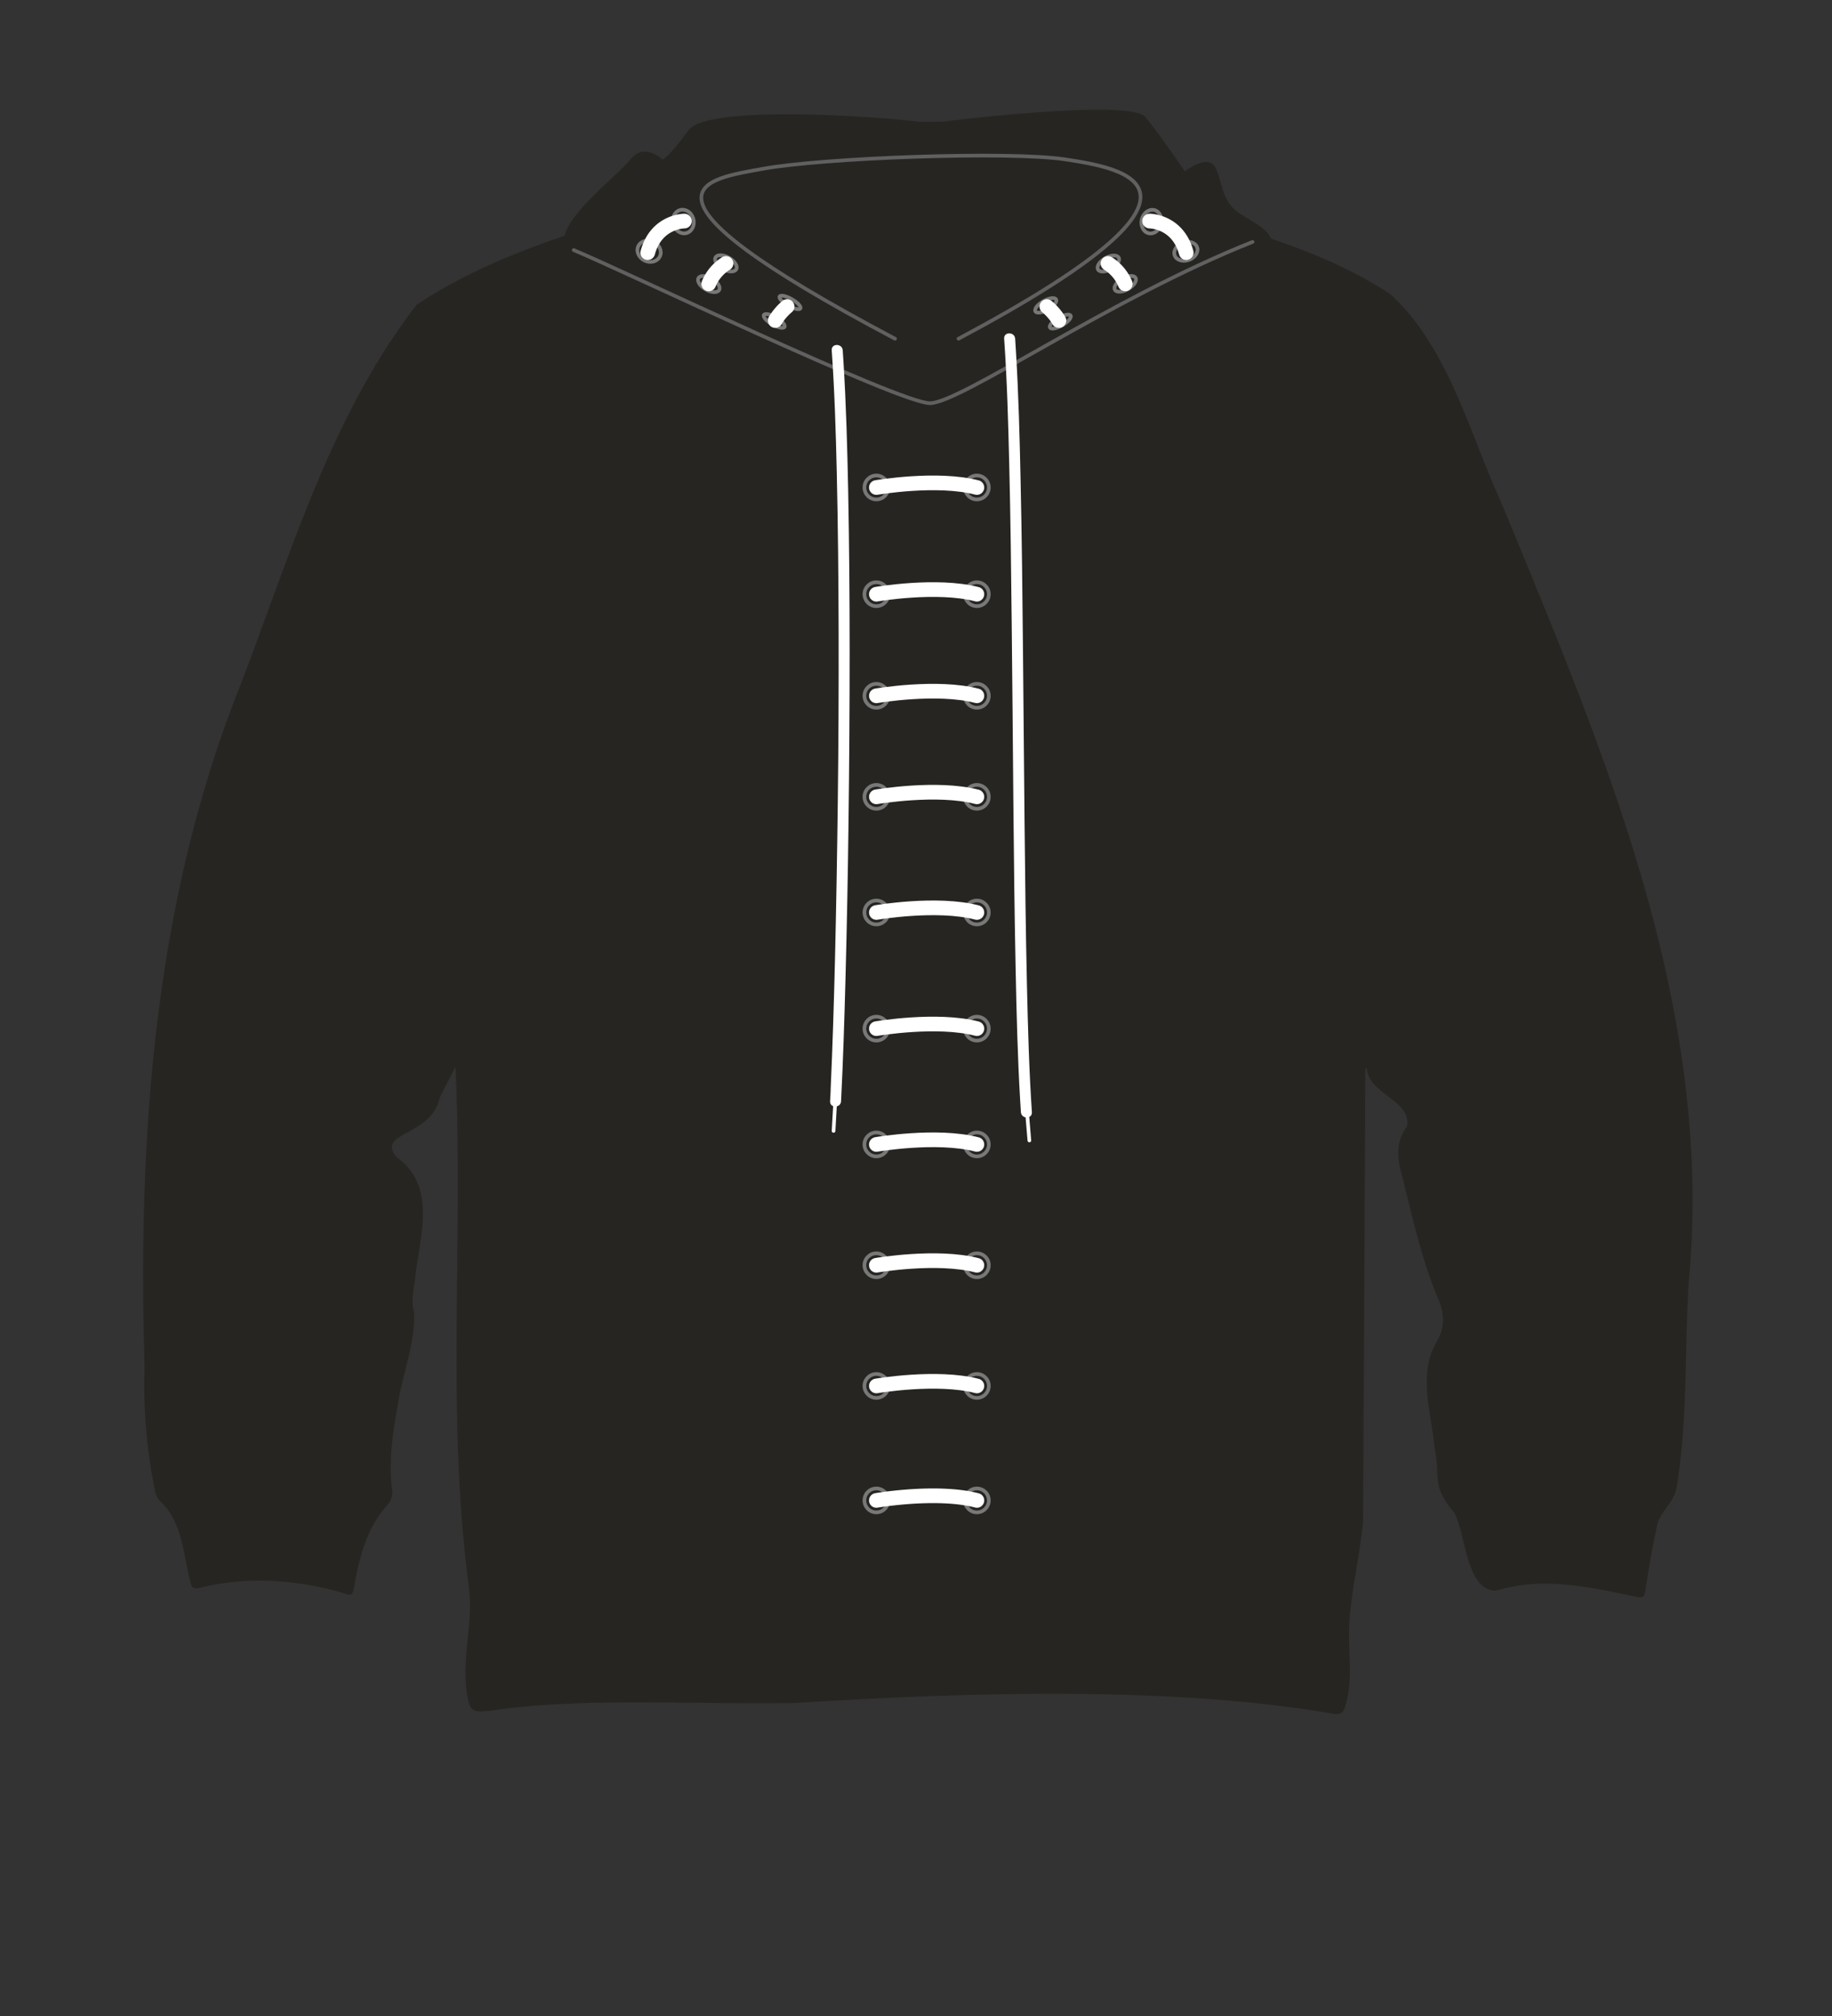 <svg xmlns="http://www.w3.org/2000/svg" width="500" height="550" viewBox="0 0 500 550"><rect x="0" y="0" width="500" height="550" fill="#333333" stroke="none"/><path d="M338.6 58.43c-5.35-3.37-4.85-8.67-6.86-12.68s-8.35 1-8.35 1-6.52-9.53-10.7-14.77S257 33.22 257 33.22h-6c-10.95-1.37-57.91-4.79-63.07 2.3-5.85 8-7.19 8-7.19 8s-4.85-4.85-8.69 0-21 17.48-17.66 23.8 38.11 17.55 38.11 17.55l58 23.79S345.45 72 346.79 67.82s-2.79-6.02-8.19-9.39z" fill="#262521"/><path d="M372.64 291.56q-.27 61.73-.64 123.44c-.81 9-2.68 16.41-3.55 25.44-1 10.07 1.34 17.05-1.5 25.64-.59 1.76-2 1.66-3.35 1.43-44.6-7.72-101.6-5.7-146.6-2.9-24.6.57-58.62-1.68-83 2.09-5.23.59-5.68.27-6.62-4.83-1.35-11.26 1.94-18.53.53-29.31-6.15-46.82-1.39-94.37-3.6-141.53-1.42 2.83-2.94 5.6-4.29 8.46-2.37 10.68-17.5 9.3-11.81 16.18 11.11 7.95 6.41 21.38 5.15 32.56-.25 3.15-1.35 6.27-.37 9.58.51 8.44-3.19 16.94-4.38 25.31-1.5 8-2.61 15.83-1.54 23.93a5.1 5.1 0 01-1.13 3.3c-5.71 6.28-7.75 14-9.19 22.06-.57 3.18-.61 3-3.74 2-12.38-3.52-26.09-4.38-38.6-1.18-1.39.34-2.11 0-2.41-1.47-2-7.76-2.18-16.67-8.49-22.43a6.62 6.62 0 01-1.33-3.21 144.54 144.54 0 01-2.72-33.31c-1.91-63 2.6-126.93 26.19-186 13.61-35.43 24.56-73.32 48.07-103.67C141 65 173.75 59.42 204.18 48.4a3.16 3.16 0 012.72.43c5 5.55 11.46 8.41 18.56 9.67 19.19 2.43 41.29 5.55 58.65-4.88 2.85-1.27 4.2-6.53 7.87-5C321.1 59.12 353 63 379.42 80.21c15.94 14.59 21.63 38 30.45 57.21 27.81 67.48 58 137.39 51.05 212.08-1.19 18.65-.23 37.45-3.28 55.95-.49 4.66-5.21 7.1-5.56 11.78-1.22 5.28-2.08 10.65-2.91 16-.4 2.6-.41 2.83-3.08 2.33-12.48-2.66-25.26-5.49-37.8-1.58-8.34-.15-8.13-15.56-11.44-21.4-6.28-7.37-3.61-9-5.33-17.64-.9-9.7-4.68-20.27.79-29.26 2-3.53 1.86-7.05.51-10.66-4.9-11.28-7.4-23.41-10.45-35.29-1.07-4.3-1.31-8.49 1.61-12.34 1.51-7.23-10.43-8.68-10.93-15.93z" fill="#262521"/><path d="M244.27 92.41c-77.51-40.94-51.11-43.56-36.17-46.34 16.21-3 67.31-4.92 82.68-2.58 16.47 2.51 47.9 7.89-29.18 48.92" fill="none" stroke="#636363" stroke-linecap="round" stroke-linejoin="round" opacity=".95"/><path d="M156.58 68.23C169.64 73.61 245.47 110 253.8 110s49.3-28.66 88.06-44" fill="none" stroke="#636363" stroke-linecap="round" stroke-linejoin="round" opacity=".95"/><path d="M274.06 92.41c.79 11.33 1.11 22.69 1.38 34 .36 14.82.54 29.63.69 44.45q.25 24 .44 48c.14 15.12.31 30.23.62 45.34.24 11.95.53 23.91 1.23 35.85l.21 3.37c.13 1.92 3.13 1.93 3 0-.77-11.39-1.07-22.82-1.34-34.24-.34-14.85-.51-29.7-.66-44.55-.17-16-.28-32-.44-48-.14-15.08-.31-30.17-.64-45.25-.25-11.89-.55-23.78-1.28-35.65-.06-1.12-.14-2.23-.21-3.35-.14-1.91-3.14-1.93-3 0z" fill="#fff"/><path fill="none" stroke="#fff" stroke-linecap="round" stroke-linejoin="round" d="M280.13 301.45l.81 9.69"/><path d="M227 95.56c.78 11.15 1.12 22.33 1.38 33.5.33 14.3.46 28.61.5 42.91q.06 23.17-.22 46.34-.26 21.91-.78 43.83c-.29 11.64-.64 23.27-1.17 34.89 0 1.14-.11 2.27-.16 3.41-.1 1.93 2.9 1.92 3 0 .56-11.17.91-22.35 1.21-33.53q.57-21.47.83-42.93.3-23.17.3-46.34c0-14.61-.11-29.21-.4-43.82-.24-11.62-.55-23.26-1.27-34.86-.07-1.14-.14-2.27-.22-3.4-.13-1.92-3.14-1.93-3 0z" fill="#fff"/><path fill="none" stroke="#fff" stroke-linecap="round" stroke-linejoin="round" d="M228.14 297.36l-.64 11.17"/><ellipse cx="302.49" cy="71.9" rx="3.26" ry="1.7" transform="rotate(-30 302.496 71.894)" opacity=".95" stroke="#7c7c7c" stroke-linecap="round" stroke-linejoin="round" fill="none"/><ellipse cx="307.1" cy="77.44" rx="3.26" ry="1.64" transform="rotate(-30 307.094 77.426)" opacity=".95" stroke="#7c7c7c" stroke-linecap="round" stroke-linejoin="round" fill="none"/><ellipse cx="314.23" cy="60.45" rx="3.26" ry="2.7" transform="rotate(-75.92 314.255 60.44)" opacity=".95" stroke="#7c7c7c" stroke-linecap="round" stroke-linejoin="round" fill="none"/><ellipse cx="323.65" cy="68.54" rx="3.26" ry="2.49" transform="rotate(-20.18 323.717 68.533)" opacity=".95" stroke="#7c7c7c" stroke-linecap="round" stroke-linejoin="round" fill="none"/><ellipse cx="285.41" cy="83.31" rx="3.26" ry="1.32" transform="rotate(-30 285.415 83.317)" opacity=".95" stroke="#7c7c7c" stroke-linecap="round" stroke-linejoin="round" fill="none"/><ellipse cx="289.38" cy="87.73" rx="3.26" ry="1.15" transform="rotate(-30 289.395 87.723)" opacity=".95" stroke="#7c7c7c" stroke-linecap="round" stroke-linejoin="round" fill="none"/><ellipse cx="215.29" cy="83.37" rx="1.01" ry="3.26" transform="matrix(.5 -.87 .87 .5 35.44 228.13)" opacity=".95" stroke="#7c7c7c" stroke-linecap="round" stroke-linejoin="round" fill="none"/><ellipse cx="211.3" cy="87.56" rx="1.09" ry="3.26" transform="rotate(-60 211.299 87.56)" opacity=".95" stroke="#7c7c7c" stroke-linecap="round" stroke-linejoin="round" fill="none"/><ellipse cx="198.12" cy="71.86" rx="1.75" ry="3.26" transform="rotate(-60 198.11 71.863)" opacity=".95" stroke="#7c7c7c" stroke-linecap="round" stroke-linejoin="round" fill="none"/><ellipse cx="193.45" cy="77.5" rx="1.71" ry="3.26" transform="rotate(-60 193.449 77.497)" opacity=".95" stroke="#7c7c7c" stroke-linecap="round" stroke-linejoin="round" fill="none"/><ellipse cx="186.49" cy="60.43" rx="2.84" ry="3.26" transform="rotate(-15.94 186.53 60.416)" opacity=".95" stroke="#7c7c7c" stroke-linecap="round" stroke-linejoin="round" fill="none"/><ellipse cx="177.14" cy="68.53" rx="2.83" ry="3.26" transform="rotate(-64.59 177.16 68.52)" opacity=".95" stroke="#7c7c7c" stroke-linecap="round" stroke-linejoin="round" fill="none"/><circle cx="239.18" cy="132.99" r="3.26" fill="none" stroke="#7c7c7c" stroke-linecap="round" stroke-linejoin="round" opacity=".95"/><circle cx="266.62" cy="132.99" r="3.26" fill="none" stroke="#7c7c7c" stroke-linecap="round" stroke-linejoin="round" opacity=".95"/><path d="M239.18 133s16.51-2.84 27.44 0" fill="none" stroke="#fff" stroke-linecap="round" stroke-linejoin="round" stroke-width="4"/><circle cx="239.18" cy="162.11" r="3.26" fill="none" stroke="#7c7c7c" stroke-linecap="round" stroke-linejoin="round" opacity=".95"/><circle cx="266.62" cy="162.11" r="3.26" fill="none" stroke="#7c7c7c" stroke-linecap="round" stroke-linejoin="round" opacity=".95"/><path d="M239.18 162.11s16.51-2.85 27.44 0" fill="none" stroke="#fff" stroke-linecap="round" stroke-linejoin="round" stroke-width="4"/><circle cx="239.18" cy="189.83" r="3.26" fill="none" stroke="#7c7c7c" stroke-linecap="round" stroke-linejoin="round" opacity=".95"/><circle cx="266.62" cy="189.83" r="3.26" fill="none" stroke="#7c7c7c" stroke-linecap="round" stroke-linejoin="round" opacity=".95"/><path d="M239.18 189.83s16.51-2.84 27.44 0" fill="none" stroke="#fff" stroke-linecap="round" stroke-linejoin="round" stroke-width="4"/><circle cx="239.18" cy="217.39" r="3.26" fill="none" stroke="#7c7c7c" stroke-linecap="round" stroke-linejoin="round" opacity=".95"/><circle cx="266.62" cy="217.39" r="3.26" fill="none" stroke="#7c7c7c" stroke-linecap="round" stroke-linejoin="round" opacity=".95"/><path d="M239.18 217.39s16.51-2.84 27.44 0" fill="none" stroke="#fff" stroke-linecap="round" stroke-linejoin="round" stroke-width="4"/><circle cx="239.18" cy="248.94" r="3.26" fill="none" stroke="#7c7c7c" stroke-linecap="round" stroke-linejoin="round" opacity=".95"/><circle cx="266.62" cy="248.94" r="3.26" fill="none" stroke="#7c7c7c" stroke-linecap="round" stroke-linejoin="round" opacity=".95"/><path d="M239.18 248.94s16.51-2.84 27.44 0" fill="none" stroke="#fff" stroke-linecap="round" stroke-linejoin="round" stroke-width="4"/><circle cx="239.18" cy="280.63" r="3.26" fill="none" stroke="#7c7c7c" stroke-linecap="round" stroke-linejoin="round" opacity=".95"/><circle cx="266.62" cy="280.63" r="3.26" fill="none" stroke="#7c7c7c" stroke-linecap="round" stroke-linejoin="round" opacity=".95"/><path d="M239.18 280.63s16.51-2.84 27.44 0" fill="none" stroke="#fff" stroke-linecap="round" stroke-linejoin="round" stroke-width="4"/><circle cx="239.18" cy="312.22" r="3.26" fill="none" stroke="#7c7c7c" stroke-linecap="round" stroke-linejoin="round" opacity=".95"/><circle cx="266.62" cy="312.22" r="3.26" fill="none" stroke="#7c7c7c" stroke-linecap="round" stroke-linejoin="round" opacity=".95"/><path d="M239.18 312.22s16.51-2.84 27.44 0" fill="none" stroke="#fff" stroke-linecap="round" stroke-linejoin="round" stroke-width="4"/><circle cx="239.18" cy="345.19" r="3.26" fill="none" stroke="#7c7c7c" stroke-linecap="round" stroke-linejoin="round" opacity=".95"/><circle cx="266.62" cy="345.19" r="3.26" fill="none" stroke="#7c7c7c" stroke-linecap="round" stroke-linejoin="round" opacity=".95"/><path d="M239.18 345.19s16.51-2.84 27.44 0" fill="none" stroke="#fff" stroke-linecap="round" stroke-linejoin="round" stroke-width="4"/><circle cx="239.18" cy="378.11" r="3.26" fill="none" stroke="#7c7c7c" stroke-linecap="round" stroke-linejoin="round" opacity=".95"/><circle cx="266.62" cy="378.11" r="3.26" fill="none" stroke="#7c7c7c" stroke-linecap="round" stroke-linejoin="round" opacity=".95"/><path d="M239.18 378.11s16.51-2.84 27.44 0" fill="none" stroke="#fff" stroke-linecap="round" stroke-linejoin="round" stroke-width="4"/><circle cx="239.18" cy="409.34" r="3.26" fill="none" stroke="#7c7c7c" stroke-linecap="round" stroke-linejoin="round" opacity=".95"/><circle cx="266.62" cy="409.34" r="3.26" fill="none" stroke="#7c7c7c" stroke-linecap="round" stroke-linejoin="round" opacity=".95"/><path d="M239.18 409.34s16.51-2.84 27.44 0M285.72 83.64a14.73 14.73 0 013.28 3.81M302.4 71.88a12 12 0 014.71 5.57M313.75 60.31s7.66 0 10 8.61M214.82 83.64a14.73 14.73 0 00-3.24 3.81M198.14 71.88a11.9 11.9 0 00-4.71 5.57M186.79 60.31s-7.66 0-10 8.61" fill="none" stroke="#fff" stroke-linecap="round" stroke-linejoin="round" stroke-width="4"/></svg>